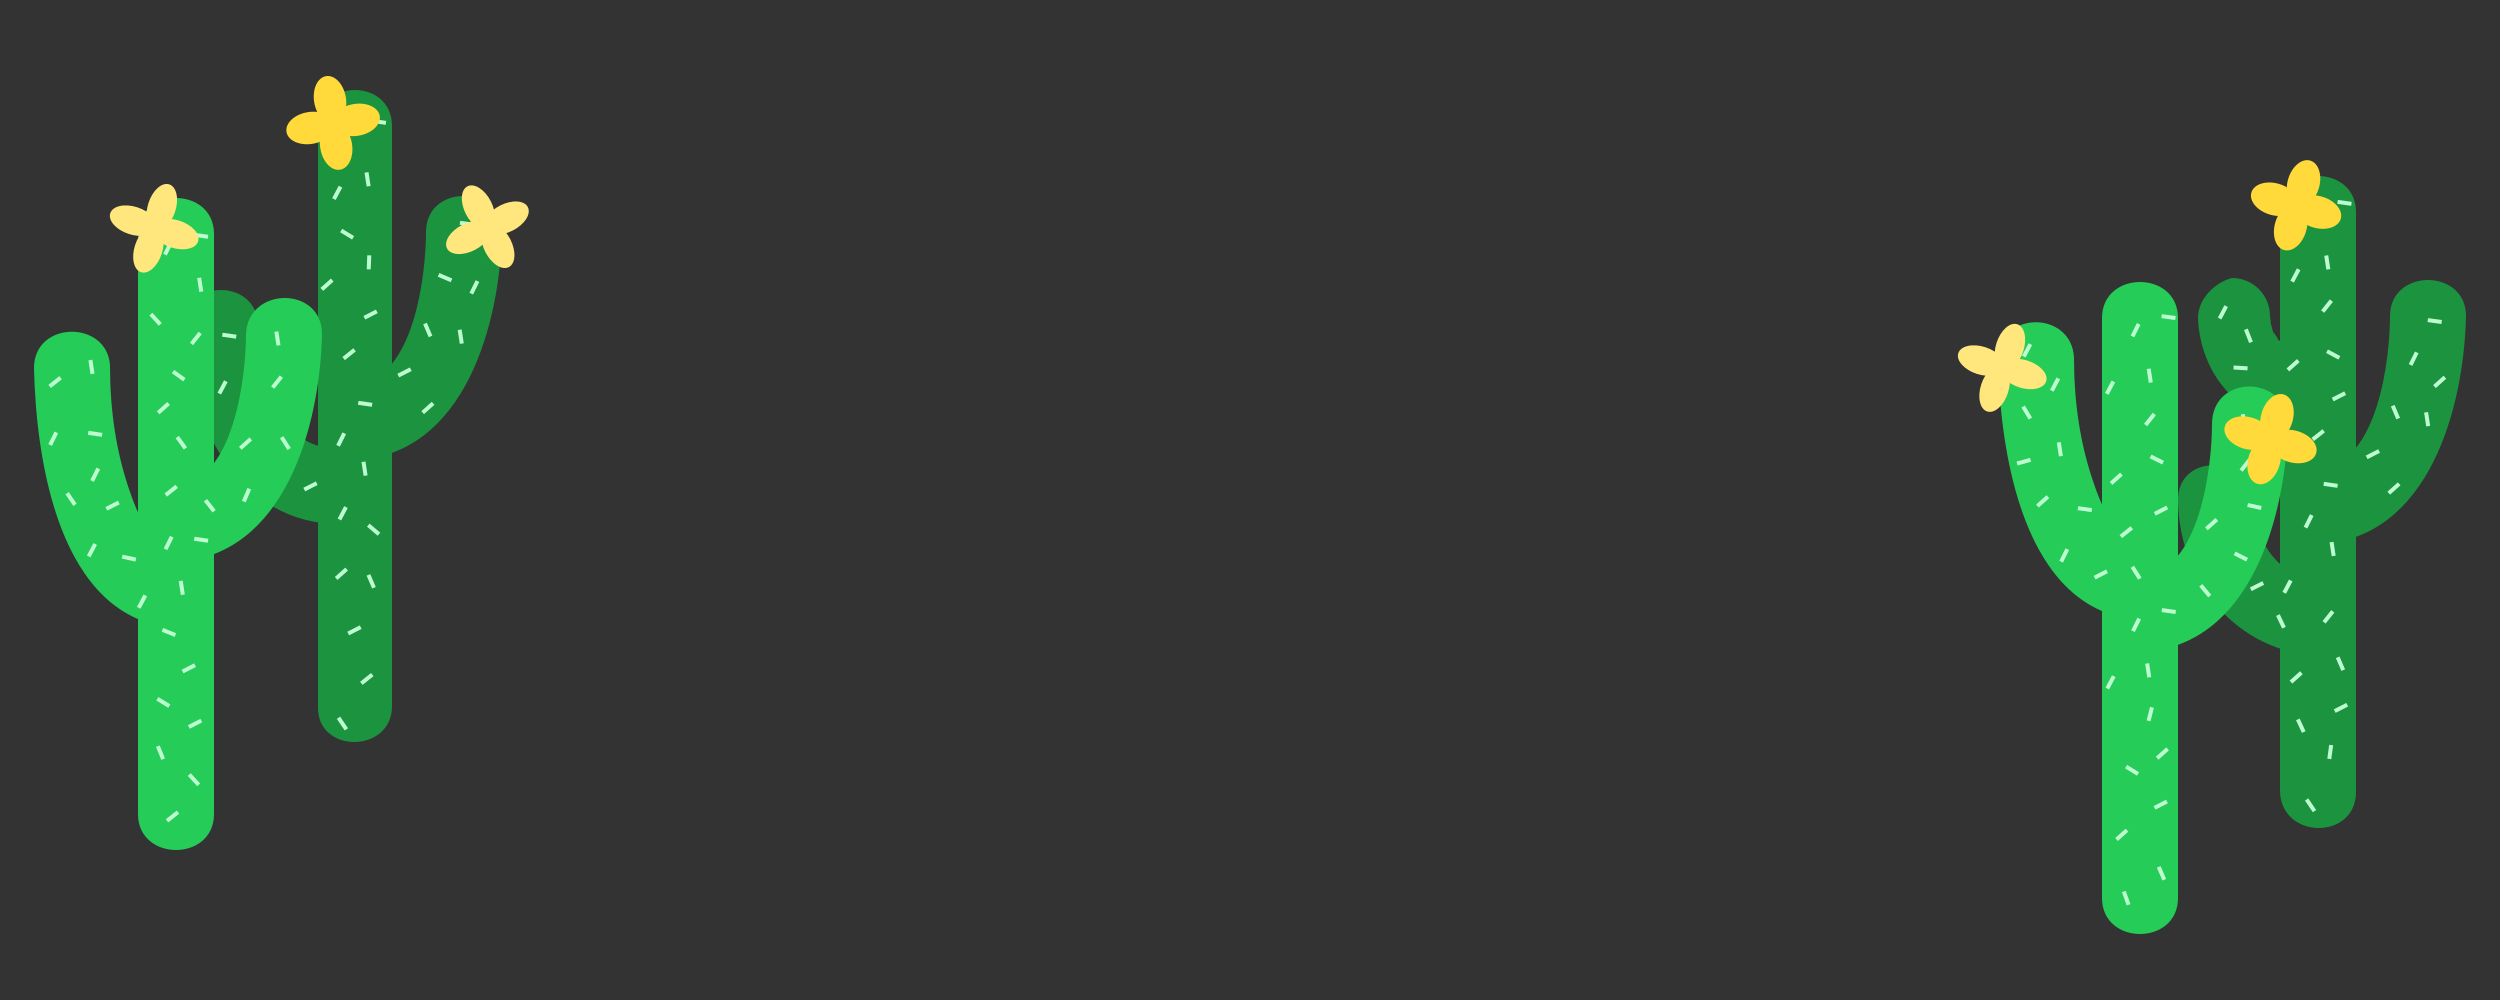 <?xml version="1.0" encoding="utf-8"?>
<!-- Generator: Adobe Illustrator 19.2.1, SVG Export Plug-In . SVG Version: 6.00 Build 0)  -->
<svg version="1.1" id="cacti-svg" xmlns="http://www.w3.org/2000/svg" xmlns:xlink="http://www.w3.org/1999/xlink" x="0px" y="0px"
	 viewBox="0 0 125 50" style="enable-background:new 0 0 125 50;" xml:space="preserve">
<rect x="0" y="0" width="125" height="50" fill="#333333" stroke="none"/>
<style type="text/css">
	.st0{fill:#1B933F;}
	.st1{fill:#40B56F;}
	.st2{fill:#B4DCBF;}
	.st3{fill:#26CC58;}
	.st4{fill:#BCFCD0;}
	.st5{fill:#FFE77E;}
	.st6{fill:#FFDA3A;}
</style>
<g id="cacti-arms">
	<g>
		<g>
			<path class="st0" d="M108.9,25.1c0.1,4,2.9,7.5,7.1,7.7c2.4,0.1,2.4-3.7,0-3.8c-2.1-0.1-3.3-2-3.3-3.9
				C112.5,22.7,108.8,22.6,108.9,25.1L108.9,25.1z"/>
		</g>
	</g>
	<g>
		<g>
			<path class="st0" d="M109.9,15.9c0.1,2.8,2.1,5.2,5,5.3c1,0,1.9-0.9,1.9-1.9c0-1-0.9-1.8-1.9-1.9c-0.6,0,0.4,0-0.2,0
				c-0.1,0-0.1,0-0.2,0c0.1,0.1,0.2,0.1,0,0c-0.1-0.1-0.3-0.1-0.4-0.2c0.3,0.2-0.1-0.2-0.2-0.2c0.2,0.3-0.3-0.6-0.2-0.3
				c-0.1-0.2-0.1-0.4-0.2-0.6c0.1,0.3,0-0.2,0-0.3c0-1-0.8-1.9-1.9-1.9C110.8,14.1,109.9,14.9,109.9,15.9L109.9,15.9z"/>
		</g>
	</g>
	<g>
		<line class="st1" x1="115.9" y1="39.6" x2="115.9" y2="10.6"/>
		<g>
			<path class="st0" d="M117.8,39.6c0-9.7,0-19.3,0-29c0-2.4-3.8-2.4-3.8,0c0,9.7,0,19.3,0,29C114.1,42,117.8,42,117.8,39.6
				L117.8,39.6z"/>
		</g>
	</g>
	<g>
		<g>
			<path class="st0" d="M119.5,15.8c0,2.1-0.6,7.4-3.5,7.6c-2.4,0.1-2.4,3.9,0,3.8c5.5-0.3,7.2-6.9,7.3-11.4
				C123.3,13.4,119.5,13.4,119.5,15.8L119.5,15.8z"/>
		</g>
	</g>
	<g>
		<line class="st2" x1="107" y1="44.9" x2="107" y2="15.9"/>
		<g>
			<path class="st3" d="M108.9,44.9c0-9.7,0-19.3,0-29c0-2.4-3.8-2.4-3.8,0c0,9.7,0,19.3,0,29C105.1,47.3,108.9,47.3,108.9,44.9
				L108.9,44.9z"/>
		</g>
	</g>
	<g>
		<g>
			<path class="st3" d="M110.6,21.2c0,2.1-0.6,7.4-3.5,7.6c-2.4,0.1-2.4,3.9,0,3.8c5.5-0.3,7.2-6.9,7.3-11.4
				C114.3,18.7,110.6,18.7,110.6,21.2L110.6,21.2z"/>
		</g>
	</g>
	<g>
		<g>
			<path class="st3" d="M99.9,18c0.1,4.5,1.2,12.6,7.1,13c2.4,0.2,2.4-3.6,0-3.8c-1.2-0.1-2-2.1-2.3-3c-0.7-2-1-4.1-1-6.3
				C103.6,15.5,99.9,15.5,99.9,18L99.9,18z"/>
		</g>
	</g>
	<g>
		<g>
			<path class="st0" d="M9.2,16.3c0.1,4.4,2.4,9.6,7.4,9.9c2.4,0.1,2.4-3.6,0-3.8c-2.8-0.1-3.6-3.9-3.7-6.1
				C12.9,13.9,9.2,13.9,9.2,16.3L9.2,16.3z"/>
		</g>
	</g>
	<g>
		<line class="st1" x1="17.7" y1="35.3" x2="17.7" y2="6.4"/>
		<g>
			<path class="st0" d="M19.6,35.3c0-9.7,0-19.3,0-29c0-2.4-3.7-2.4-3.7,0c0,9.7,0,19.3,0,29C15.8,37.7,19.6,37.7,19.6,35.3
				L19.6,35.3z"/>
		</g>
	</g>
	<g>
		<g>
			<path class="st0" d="M21.3,11.6c0,2.1-0.6,7.4-3.5,7.6c-2.4,0.1-2.4,3.9,0,3.8c5.5-0.3,7.2-6.9,7.3-11.4
				C25,9.2,21.3,9.2,21.3,11.6L21.3,11.6z"/>
		</g>
	</g>
	<g>
		<line class="st2" x1="8.8" y1="40.7" x2="8.8" y2="11.7"/>
		<g>
			<path class="st3" d="M10.7,40.7c0-9.7,0-19.3,0-29c0-2.4-3.8-2.4-3.8,0c0,9.7,0,19.3,0,29C6.9,43.1,10.7,43.1,10.7,40.7
				L10.7,40.7z"/>
		</g>
	</g>
	<g>
		<g>
			<path class="st3" d="M12.3,16.7c0,2.1-0.6,7.4-3.5,7.6c-2.4,0.1-2.4,3.9,0,3.8c5.5-0.3,7.2-6.9,7.3-11.4
				C16.1,14.3,12.4,14.3,12.3,16.7L12.3,16.7z"/>
		</g>
	</g>
	<g>
		<g>
			<path class="st3" d="M1.7,18.4c0.1,4.5,1.2,12.6,7.1,13c2.4,0.2,2.4-3.6,0-3.8c-1.2-0.1-2-2.1-2.3-3c-0.7-2-1-4.1-1-6.3
				C5.4,16,1.7,16,1.7,18.4L1.7,18.4z"/>
		</g>
	</g>
</g>
<g id="cacti-spikes">
	
		<rect x="105.5" y="23.9" transform="matrix(-0.745 0.667 -0.667 -0.745 200.678 -28.785)" class="st4" width="0.7" height="0.2"/>
	<rect x="105.9" y="26.5" transform="matrix(0.782 -0.624 0.624 0.782 6.629 72.107)" class="st4" width="0.7" height="0.2"/>
	
		<rect x="107.1" y="20.8" transform="matrix(-0.622 0.783 -0.783 -0.622 190.696 -50.158)" class="st4" width="0.7" height="0.2"/>
	
		<rect x="106.4" y="16.4" transform="matrix(-0.444 0.896 -0.896 -0.444 168.959 -71.812)" class="st4" width="0.7" height="0.2"/>
	<rect x="107.7" y="25.4" transform="matrix(0.891 -0.454 0.454 0.891 0.201 51.865)" class="st4" width="0.7" height="0.2"/>
	
		<rect x="105.1" y="19.3" transform="matrix(-0.468 0.884 -0.884 -0.468 172.004 -64.754)" class="st4" width="0.7" height="0.2"/>
	<rect x="108.1" y="15.8" transform="matrix(0.99 0.139 -0.139 0.99 3.272 -14.96)" class="st4" width="0.7" height="0.2"/>
	
		<rect x="107.1" y="18.6" transform="matrix(0.15 0.989 -0.989 0.15 109.864 -90.29)" class="st4" width="0.7" height="0.2"/>
	
		<rect x="105.8" y="41.6" transform="matrix(-0.745 0.667 -0.667 -0.745 212.983 2.006)" class="st4" width="0.7" height="0.2"/>
	
		<rect x="106" y="44.8" transform="matrix(-0.339 -0.941 0.941 -0.339 100.111 160.202)" class="st4" width="0.7" height="0.2"/>
	
		<rect x="107.1" y="35.5" transform="matrix(-0.244 0.97 -0.97 -0.244 168.263 -59.834)" class="st4" width="0.7" height="0.2"/>
	
		<rect x="106.4" y="31.1" transform="matrix(-0.444 0.896 -0.896 -0.444 182.157 -50.551)" class="st4" width="0.7" height="0.2"/>
	<rect x="107.7" y="40.1" transform="matrix(0.891 -0.454 0.454 0.891 -6.486 53.471)" class="st4" width="0.7" height="0.2"/>
	
		<rect x="105.1" y="34" transform="matrix(-0.468 0.884 -0.884 -0.468 185.021 -43.139)" class="st4" width="0.7" height="0.2"/>
	
		<rect x="108.1" y="30.5" transform="matrix(0.99 0.139 -0.139 0.99 5.325 -14.816)" class="st4" width="0.7" height="0.2"/>
	
		<rect x="107.1" y="33.4" transform="matrix(0.15 0.989 -0.989 0.15 124.424 -77.774)" class="st4" width="0.7" height="0.2"/>
	
		<rect x="114.4" y="33.7" transform="matrix(-0.745 0.667 -0.667 -0.745 222.841 -17.487)" class="st4" width="0.7" height="0.2"/>
	
		<rect x="114.7" y="36.2" transform="matrix(0.422 0.906 -0.906 0.422 99.376 -83.269)" class="st4" width="0.7" height="0.2"/>
	
		<rect x="116" y="30.7" transform="matrix(-0.622 0.783 -0.783 -0.622 212.908 -41.102)" class="st4" width="0.7" height="0.2"/>
	
		<rect x="115.1" y="25.9" transform="matrix(-0.444 0.896 -0.896 -0.444 189.987 -65.83)" class="st4" width="0.7" height="0.2"/>
	<rect x="116.7" y="35.3" transform="matrix(0.891 -0.454 0.454 0.891 -3.315 56.994)" class="st4" width="0.7" height="0.2"/>
	
		<rect x="114.1" y="29.2" transform="matrix(-0.468 0.884 -0.884 -0.468 193.837 -58.128)" class="st4" width="0.7" height="0.2"/>
	<rect x="116.2" y="24.2" transform="matrix(0.99 0.139 -0.139 0.99 4.526 -16.015)" class="st4" width="0.7" height="0.2"/>
	
		<rect x="116.2" y="27.3" transform="matrix(0.15 0.989 -0.989 0.15 126.247 -91.927)" class="st4" width="0.7" height="0.2"/>
	
		<rect x="114.4" y="18.2" transform="matrix(-0.745 0.667 -0.667 -0.745 212.349 -44.642)" class="st4" width="0.7" height="0.2"/>
	<rect x="115.5" y="21.7" transform="matrix(0.782 -0.624 0.624 0.782 11.713 76.999)" class="st4" width="0.7" height="0.2"/>
	
		<rect x="116" y="15.1" transform="matrix(-0.622 0.783 -0.783 -0.622 200.622 -66.342)" class="st4" width="0.7" height="0.2"/>
	
		<rect x="115.3" y="10.7" transform="matrix(-0.444 0.896 -0.896 -0.444 176.655 -87.984)" class="st4" width="0.7" height="0.2"/>
	<rect x="116.6" y="19.7" transform="matrix(0.891 -0.454 0.454 0.891 3.755 55.271)" class="st4" width="0.7" height="0.2"/>
	
		<rect x="114.5" y="13.6" transform="matrix(-0.468 0.884 -0.884 -0.468 180.631 -81.344)" class="st4" width="0.7" height="0.2"/>
	
		<rect x="116.9" y="10.1" transform="matrix(0.99 0.139 -0.139 0.99 2.565 -16.252)" class="st4" width="0.7" height="0.2"/>
	
		<rect x="116" y="12.9" transform="matrix(0.15 0.989 -0.989 0.15 111.768 -103.899)" class="st4" width="0.7" height="0.2"/>
	
		<rect x="110.3" y="26.1" transform="matrix(-0.745 0.667 -0.667 -0.745 210.489 -28.076)" class="st4" width="0.7" height="0.2"/>
	
		<rect x="109.9" y="29.4" transform="matrix(-0.64 -0.768 0.768 -0.64 158.167 133.087)" class="st4" width="0.7" height="0.2"/>
	
		<rect x="111.9" y="23" transform="matrix(-0.622 0.783 -0.783 -0.622 200.18 -50.273)" class="st4" width="0.7" height="0.2"/>
	
		<rect x="111.7" y="18.3" transform="matrix(0.998 5.987414e-02 -5.987414e-02 0.998 1.303 -6.676)" class="st4" width="0.7" height="0.2"/>
	<rect x="112.5" y="29.2" transform="matrix(0.891 -0.454 0.454 0.891 -1.001 54.433)" class="st4" width="0.7" height="0.2"/>
	
		<rect x="110.9" y="15.5" transform="matrix(-0.468 0.884 -0.884 -0.468 177 -75.427)" class="st4" width="0.7" height="0.2"/>
	<rect x="112.1" y="16.6" transform="matrix(0.366 0.931 -0.931 0.366 86.813 -94.013)" class="st4" width="0.7" height="0.2"/>
	
		<rect x="111.9" y="20.9" transform="matrix(0.15 0.989 -0.989 0.15 116.123 -93.11)" class="st4" width="0.7" height="0.2"/>
	
		<rect x="115.2" y="40.1" transform="matrix(0.561 0.828 -0.828 0.561 83.99 -77.962)" class="st4" width="0.7" height="0.2"/>
	
		<rect x="116.6" y="33" transform="matrix(-0.396 -0.918 0.918 -0.396 132.949 153.653)" class="st4" width="0.7" height="0.2"/>
	
		<rect x="106.2" y="38.4" transform="matrix(0.852 0.524 -0.524 0.852 35.997 -50.118)" class="st4" width="0.7" height="0.2"/>
	
		<rect x="102.9" y="27.6" transform="matrix(-0.444 0.896 -0.896 -0.444 173.873 -52.442)" class="st4" width="0.7" height="0.2"/>
	<rect x="104.7" y="28.6" transform="matrix(0.891 -0.454 0.454 0.891 -1.589 50.845)" class="st4" width="0.7" height="0.2"/>
	
		<rect x="101" y="17.3" transform="matrix(-0.468 0.884 -0.884 -0.468 164.167 -63.931)" class="st4" width="0.7" height="0.2"/>
	
		<rect x="103.9" y="25.4" transform="matrix(0.99 0.139 -0.139 0.99 4.579 -14.278)" class="st4" width="0.7" height="0.2"/>
	
		<rect x="102.6" y="22.3" transform="matrix(0.15 0.989 -0.989 0.15 109.703 -82.715)" class="st4" width="0.7" height="0.2"/>
	
		<rect x="119.4" y="24.4" transform="matrix(-0.745 0.667 -0.667 -0.745 225.253 -37.196)" class="st4" width="0.7" height="0.2"/>
	<rect x="100.8" y="23" transform="matrix(0.964 -0.268 0.268 0.964 -2.509 27.923)" class="st4" width="0.7" height="0.2"/>
	<rect x="119.4" y="20.5" transform="matrix(0.39 0.921 -0.921 0.39 92.043 -97.717)" class="st4" width="0.7" height="0.2"/>
	
		<rect x="120.3" y="17.8" transform="matrix(-0.444 0.896 -0.896 -0.444 190.29 -82.219)" class="st4" width="0.7" height="0.2"/>
	<rect x="118.3" y="22.6" transform="matrix(0.891 -0.454 0.454 0.891 2.621 56.35)" class="st4" width="0.7" height="0.2"/>
	
		<rect x="102.4" y="19.2" transform="matrix(-0.468 0.884 -0.884 -0.468 167.901 -62.569)" class="st4" width="0.7" height="0.2"/>
	<rect x="121.4" y="16" transform="matrix(0.99 0.139 -0.139 0.99 3.442 -16.809)" class="st4" width="0.7" height="0.2"/>
	
		<rect x="121" y="20.8" transform="matrix(0.15 0.989 -0.989 0.15 123.825 -102.188)" class="st4" width="0.7" height="0.2"/>
	
		<rect x="7.8" y="20.2" transform="matrix(-0.745 0.667 -0.667 -0.745 27.781 30.095)" class="st4" width="0.7" height="0.2"/>
	<rect x="8.2" y="24.4" transform="matrix(0.782 -0.624 0.624 0.782 -13.412 10.711)" class="st4" width="0.7" height="0.2"/>
	<rect x="9.4" y="16.7" transform="matrix(-0.622 0.783 -0.783 -0.622 29.01 19.739)" class="st4" width="0.7" height="0.2"/>
	<rect x="8" y="12.4" transform="matrix(-0.444 0.896 -0.896 -0.444 23.312 10.485)" class="st4" width="0.7" height="0.2"/>
	<rect x="8.7" y="22" transform="matrix(-0.588 -0.809 0.809 -0.588 -3.491 42.452)" class="st4" width="0.7" height="0.2"/>
	<rect x="7.4" y="15.9" transform="matrix(0.674 0.738 -0.738 0.674 14.363 -0.54)" class="st4" width="0.7" height="0.2"/>
	<rect x="9.7" y="11.7" transform="matrix(0.99 0.139 -0.139 0.99 1.746 -1.288)" class="st4" width="0.7" height="0.2"/>
	<rect x="9.6" y="14.1" transform="matrix(0.15 0.989 -0.989 0.15 22.562 2.266)" class="st4" width="0.7" height="0.2"/>
	<rect x="7.6" y="37.5" transform="matrix(0.382 0.924 -0.924 0.382 39.73 15.923)" class="st4" width="0.7" height="0.2"/>
	<rect x="8.3" y="40.7" transform="matrix(0.782 -0.624 0.624 0.782 -23.599 14.315)" class="st4" width="0.7" height="0.2"/>
	<rect x="8.1" y="31.5" transform="matrix(0.929 0.371 -0.371 0.929 12.318 -0.869)" class="st4" width="0.7" height="0.2"/>
	<rect x="8" y="27.1" transform="matrix(-0.444 0.896 -0.896 -0.444 36.51 31.745)" class="st4" width="0.7" height="0.2"/>
	<rect x="9.4" y="36.1" transform="matrix(0.891 -0.454 0.454 0.891 -15.368 8.361)" class="st4" width="0.7" height="0.2"/>
	<rect x="6.8" y="30" transform="matrix(-0.468 0.884 -0.884 -0.468 37.055 37.847)" class="st4" width="0.7" height="0.2"/>
	<rect x="9.7" y="26.9" transform="matrix(0.99 0.139 -0.139 0.99 3.861 -1.139)" class="st4" width="0.7" height="0.2"/>
	<rect x="8.7" y="29.3" transform="matrix(0.15 0.989 -0.989 0.15 36.808 16.029)" class="st4" width="0.7" height="0.2"/>
	
		<rect x="16.7" y="28.6" transform="matrix(-0.745 0.667 -0.667 -0.745 48.914 38.698)" class="st4" width="0.7" height="0.2"/>
	<rect x="18" y="33.8" transform="matrix(0.782 -0.624 0.624 0.782 -17.163 18.889)" class="st4" width="0.7" height="0.2"/>
	<rect x="18.3" y="26.4" transform="matrix(0.761 0.648 -0.648 0.761 21.661 -5.768)" class="st4" width="0.7" height="0.2"/>
	
		<rect x="16.7" y="21.9" transform="matrix(-0.444 0.896 -0.896 -0.444 44.34 16.467)" class="st4" width="0.7" height="0.2"/>
	<rect x="17.4" y="31.4" transform="matrix(0.891 -0.454 0.454 0.891 -12.394 11.508)" class="st4" width="0.7" height="0.2"/>
	
		<rect x="16.8" y="25.6" transform="matrix(-0.468 0.884 -0.884 -0.468 47.88 22.53)" class="st4" width="0.7" height="0.2"/>
	<rect x="17.9" y="20.1" transform="matrix(0.99 0.139 -0.139 0.99 3 -2.343)" class="st4" width="0.7" height="0.2"/>
	<rect x="17.9" y="23.3" transform="matrix(0.15 0.989 -0.989 0.15 38.632 1.876)" class="st4" width="0.7" height="0.2"/>
	<rect x="16" y="14.1" transform="matrix(-0.745 0.667 -0.667 -0.745 38.003 13.909)" class="st4" width="0.7" height="0.2"/>
	<rect x="17.1" y="17.6" transform="matrix(0.782 -0.624 0.624 0.782 -7.235 14.757)" class="st4" width="0.7" height="0.2"/>
	
		<rect x="18" y="13" transform="matrix(-4.156076e-02 0.999 -0.999 -4.156076e-02 32.299 -4.67)" class="st4" width="0.7" height="0.2"/>
	
		<rect x="16.9" y="6.7" transform="matrix(-0.444 0.896 -0.896 -0.444 31.008 -5.687)" class="st4" width="0.7" height="0.2"/>
	<rect x="18.2" y="15.6" transform="matrix(0.891 -0.454 0.454 0.891 -5.127 10.161)" class="st4" width="0.7" height="0.2"/>
	<rect x="16.4" y="9.5" transform="matrix(-0.468 0.884 -0.884 -0.468 33.185 -0.67)" class="st4" width="0.7" height="0.2"/>
	<rect x="18.6" y="6" transform="matrix(0.99 0.139 -0.139 0.99 1.038 -2.579)" class="st4" width="0.7" height="0.2"/>
	<rect x="18" y="8.9" transform="matrix(0.15 0.989 -0.989 0.15 24.527 -10.532)" class="st4" width="0.7" height="0.2"/>
	<rect x="11.9" y="22" transform="matrix(-0.745 0.667 -0.667 -0.745 36.143 30.475)" class="st4" width="0.7" height="0.2"/>
	<rect x="12" y="24.7" transform="matrix(0.392 -0.92 0.92 0.392 -15.33 26.398)" class="st4" width="0.7" height="0.2"/>
	<rect x="13.5" y="19" transform="matrix(-0.622 0.783 -0.783 -0.622 37.421 20.142)" class="st4" width="0.7" height="0.2"/>
	
		<rect x="23.4" y="14.2" transform="matrix(-0.444 0.896 -0.896 -0.444 47.076 -0.562)" class="st4" width="0.7" height="0.2"/>
	<rect x="15.2" y="24.2" transform="matrix(0.891 -0.454 0.454 0.891 -9.363 9.727)" class="st4" width="0.7" height="0.2"/>
	
		<rect x="10.7" y="19.3" transform="matrix(-0.468 0.884 -0.884 -0.468 33.449 18.682)" class="st4" width="0.7" height="0.2"/>
	<rect x="11.1" y="16.7" transform="matrix(0.99 0.139 -0.139 0.99 2.464 -1.438)" class="st4" width="0.7" height="0.2"/>
	<rect x="13.5" y="16.8" transform="matrix(0.15 0.989 -0.989 0.15 28.508 0.693)" class="st4" width="0.7" height="0.2"/>
	<rect x="16.8" y="36.1" transform="matrix(0.561 0.828 -0.828 0.561 37.474 1.669)" class="st4" width="0.7" height="0.2"/>
	
		<rect x="18.3" y="28.9" transform="matrix(-0.396 -0.918 0.918 -0.396 -0.677 57.671)" class="st4" width="0.7" height="0.2"/>
	<rect x="7.8" y="35" transform="matrix(0.852 0.524 -0.524 0.852 19.615 0.946)" class="st4" width="0.7" height="0.2"/>
	
		<rect x="2.3" y="21.8" transform="matrix(-0.444 0.896 -0.896 -0.444 23.46 29.284)" class="st4" width="0.7" height="0.2"/>
	<rect x="5.3" y="25.2" transform="matrix(0.891 -0.454 0.454 0.891 -10.892 5.306)" class="st4" width="0.7" height="0.2"/>
	<rect x="3.2" y="24.9" transform="matrix(0.56 0.828 -0.828 0.56 22.264 8.011)" class="st4" width="0.7" height="0.2"/>
	<rect x="4.4" y="21.6" transform="matrix(0.99 0.139 -0.139 0.99 3.072 -0.45)" class="st4" width="0.7" height="0.2"/>
	<rect x="4.2" y="18.3" transform="matrix(0.15 0.989 -0.989 0.15 22.088 11.088)" class="st4" width="0.7" height="0.2"/>
	<rect x="21" y="20.3" transform="matrix(-0.745 0.667 -0.667 -0.745 50.907 21.356)" class="st4" width="0.7" height="0.2"/>
	<rect x="2.4" y="19" transform="matrix(0.782 -0.624 0.624 0.782 -11.313 5.882)" class="st4" width="0.7" height="0.2"/>
	<rect x="21" y="16.4" transform="matrix(0.39 0.921 -0.921 0.39 28.258 -9.599)" class="st4" width="0.7" height="0.2"/>
	<rect x="21.9" y="13.8" transform="matrix(0.92 0.392 -0.392 0.92 7.231 -7.628)" class="st4" width="0.7" height="0.2"/>
	<rect x="19.9" y="18.5" transform="matrix(0.891 -0.454 0.454 0.891 -6.262 11.241)" class="st4" width="0.7" height="0.2"/>
	
		<rect x="4.2" y="27.5" transform="matrix(-0.468 0.884 -0.884 -0.468 31.124 36.405)" class="st4" width="0.7" height="0.2"/>
	<rect x="23" y="11.1" transform="matrix(0.99 0.139 -0.139 0.99 1.785 -3.145)" class="st4" width="0.7" height="0.2"/>
	<rect x="22.6" y="16.7" transform="matrix(0.15 0.989 -0.989 0.15 36.209 -8.385)" class="st4" width="0.7" height="0.2"/>
	<rect x="17" y="11.6" transform="matrix(0.853 0.521 -0.521 0.853 8.653 -7.31)" class="st4" width="0.7" height="0.2"/>
	<rect x="13.9" y="22" transform="matrix(0.536 0.844 -0.844 0.536 25.284 -1.718)" class="st4" width="0.7" height="0.2"/>
	<rect x="8.6" y="18.7" transform="matrix(0.812 0.584 -0.584 0.812 12.648 -1.71)" class="st4" width="0.7" height="0.2"/>
	
		<rect x="4.4" y="23.7" transform="matrix(-0.444 0.896 -0.896 -0.444 28.193 30.047)" class="st4" width="0.7" height="0.2"/>
	<rect x="6.1" y="27.8" transform="matrix(0.977 0.213 -0.213 0.977 6.092 -0.726)" class="st4" width="0.7" height="0.2"/>
	<rect x="10.1" y="25.2" transform="matrix(0.621 0.784 -0.784 0.621 23.835 1.382)" class="st4" width="0.7" height="0.2"/>
	<rect x="9.1" y="33.3" transform="matrix(0.891 -0.454 0.454 0.891 -14.143 7.947)" class="st4" width="0.7" height="0.2"/>
	
		<rect x="9.4" y="38.9" transform="matrix(-0.675 -0.738 0.738 -0.675 -12.503 72.506)" class="st4" width="0.7" height="0.2"/>
	
		<rect x="116.3" y="17.6" transform="matrix(0.883 0.47 -0.47 0.883 21.976 -52.728)" class="st4" width="0.7" height="0.2"/>
	
		<rect x="107.7" y="43.4" transform="matrix(-0.396 -0.918 0.918 -0.396 110.93 160.081)" class="st4" width="0.7" height="0.2"/>
	
		<rect x="107.5" y="22.9" transform="matrix(-0.896 -0.444 0.444 -0.896 194.263 91.471)" class="st4" width="0.7" height="0.2"/>
	
		<rect x="112.4" y="25.2" transform="matrix(0.977 0.213 -0.213 0.977 7.955 -23.408)" class="st4" width="0.7" height="0.2"/>
	<rect x="113.6" y="31" transform="matrix(0.431 0.902 -0.902 0.431 92.987 -85.117)" class="st4" width="0.7" height="0.2"/>
	
		<rect x="106.4" y="28.5" transform="matrix(0.534 0.846 -0.846 0.534 73.996 -76.947)" class="st4" width="0.7" height="0.2"/>
	
		<rect x="111.7" y="27.7" transform="matrix(0.893 0.45 -0.45 0.893 24.492 -47.421)" class="st4" width="0.7" height="0.2"/>
	<rect x="101" y="20.6" transform="matrix(0.516 0.856 -0.856 0.516 66.759 -76.81)" class="st4" width="0.7" height="0.2"/>
	
		<rect x="101.7" y="24.9" transform="matrix(-0.745 0.667 -0.667 -0.745 194.835 -24.374)" class="st4" width="0.7" height="0.2"/>
	
		<rect x="107.7" y="37.5" transform="matrix(-0.745 0.667 -0.667 -0.745 213.696 -6.381)" class="st4" width="0.7" height="0.2"/>
	
		<rect x="116.1" y="37.5" transform="matrix(-0.133 0.991 -0.991 -0.133 169.261 -72.802)" class="st4" width="0.7" height="0.2"/>
	
		<rect x="121.6" y="19" transform="matrix(-0.745 0.667 -0.667 -0.745 225.576 -48.016)" class="st4" width="0.7" height="0.2"/>
</g>
<g id="flower-light-1">
	<ellipse transform="matrix(0.891 -0.454 0.454 0.891 -2.832 11.896)" class="st5" cx="23.4" cy="11.9" rx="1.2" ry="0.7"/>
	<ellipse transform="matrix(0.891 -0.454 0.454 0.891 -2.168 12.675)" class="st5" cx="25.3" cy="10.9" rx="1.2" ry="0.7"/>
	<ellipse transform="matrix(0.891 -0.454 0.454 0.891 -2.098 11.969)" class="st5" cx="23.9" cy="10.4" rx="0.7" ry="1.2"/>
	<ellipse transform="matrix(0.891 -0.454 0.454 0.891 -2.876 12.632)" class="st5" cx="24.9" cy="12.3" rx="0.7" ry="1.2"/>
</g>
<g id="flower-light-2">
	<ellipse transform="matrix(0.309 -0.951 0.951 0.309 50.441 108.348)" class="st5" cx="99.8" cy="19.4" rx="1.2" ry="0.7"/>
	<ellipse transform="matrix(0.309 -0.951 0.951 0.309 52.893 107.553)" class="st5" cx="100.5" cy="17.4" rx="1.2" ry="0.7"/>
	<ellipse transform="matrix(0.309 -0.951 0.951 0.309 51.317 106.71)" class="st5" cx="99.1" cy="18" rx="0.7" ry="1.2"/>
	<ellipse transform="matrix(0.309 -0.951 0.951 0.309 52.112 109.161)" class="st5" cx="101.2" cy="18.7" rx="0.7" ry="1.2"/>
</g>
<g id="flower-light-3">
	<ellipse transform="matrix(0.309 -0.951 0.951 0.309 -6.753 15.644)" class="st5" cx="7.4" cy="12.5" rx="1.2" ry="0.7"/>
	<ellipse transform="matrix(0.309 -0.951 0.951 0.309 -4.302 14.849)" class="st5" cx="8.1" cy="10.4" rx="1.2" ry="0.7"/>
	<ellipse transform="matrix(0.309 -0.951 0.951 0.309 -5.877 14.005)" class="st5" cx="6.7" cy="11" rx="0.7" ry="1.2"/>
	<ellipse transform="matrix(0.309 -0.951 0.951 0.309 -5.083 16.457)" class="st5" cx="8.8" cy="11.7" rx="0.7" ry="1.2"/>
</g>
<g id="flower-dark-1">
	<ellipse transform="matrix(0.986 -0.166 0.166 0.986 -0.598 2.799)" class="st6" cx="16.5" cy="5" rx="0.8" ry="1.2"/>
	<ellipse transform="matrix(0.986 -0.166 0.166 0.986 -0.969 2.893)" class="st6" cx="16.8" cy="7.3" rx="0.8" ry="1.2"/>
	<ellipse transform="matrix(0.986 -0.166 0.166 0.986 -0.743 3.033)" class="st6" cx="17.8" cy="6" rx="1.2" ry="0.8"/>
	<ellipse transform="matrix(0.986 -0.166 0.166 0.986 -0.838 2.662)" class="st6" cx="15.5" cy="6.4" rx="1.2" ry="0.8"/>
</g>
<g id="flower-dark-2">
	<ellipse transform="matrix(0.28 -0.96 0.96 0.28 74.115 117.101)" class="st6" cx="115.1" cy="9.2" rx="1.2" ry="0.8"/>
	<ellipse transform="matrix(0.28 -0.96 0.96 0.28 71.529 118.075)" class="st6" cx="114.5" cy="11.4" rx="1.2" ry="0.8"/>
	<ellipse transform="matrix(0.28 -0.96 0.96 0.28 73.259 118.899)" class="st6" cx="115.9" cy="10.6" rx="0.8" ry="1.2"/>
	<ellipse transform="matrix(0.28 -0.96 0.96 0.28 72.285 116.314)" class="st6" cx="113.7" cy="10" rx="0.8" ry="1.2"/>
</g>
<g id="flower-dark-3">
	<ellipse transform="matrix(0.28 -0.96 0.96 0.28 62.017 124.299)" class="st6" cx="113.8" cy="20.8" rx="1.2" ry="0.8"/>
	<ellipse transform="matrix(0.28 -0.96 0.96 0.28 59.431 125.273)" class="st6" cx="113.2" cy="23" rx="1.2" ry="0.8"/>
	<ellipse transform="matrix(0.28 -0.96 0.96 0.28 61.161 126.098)" class="st6" cx="114.6" cy="22.3" rx="0.8" ry="1.2"/>
	<ellipse transform="matrix(0.28 -0.96 0.96 0.28 60.187 123.512)" class="st6" cx="112.4" cy="21.6" rx="0.8" ry="1.2"/>
</g>
</svg>
